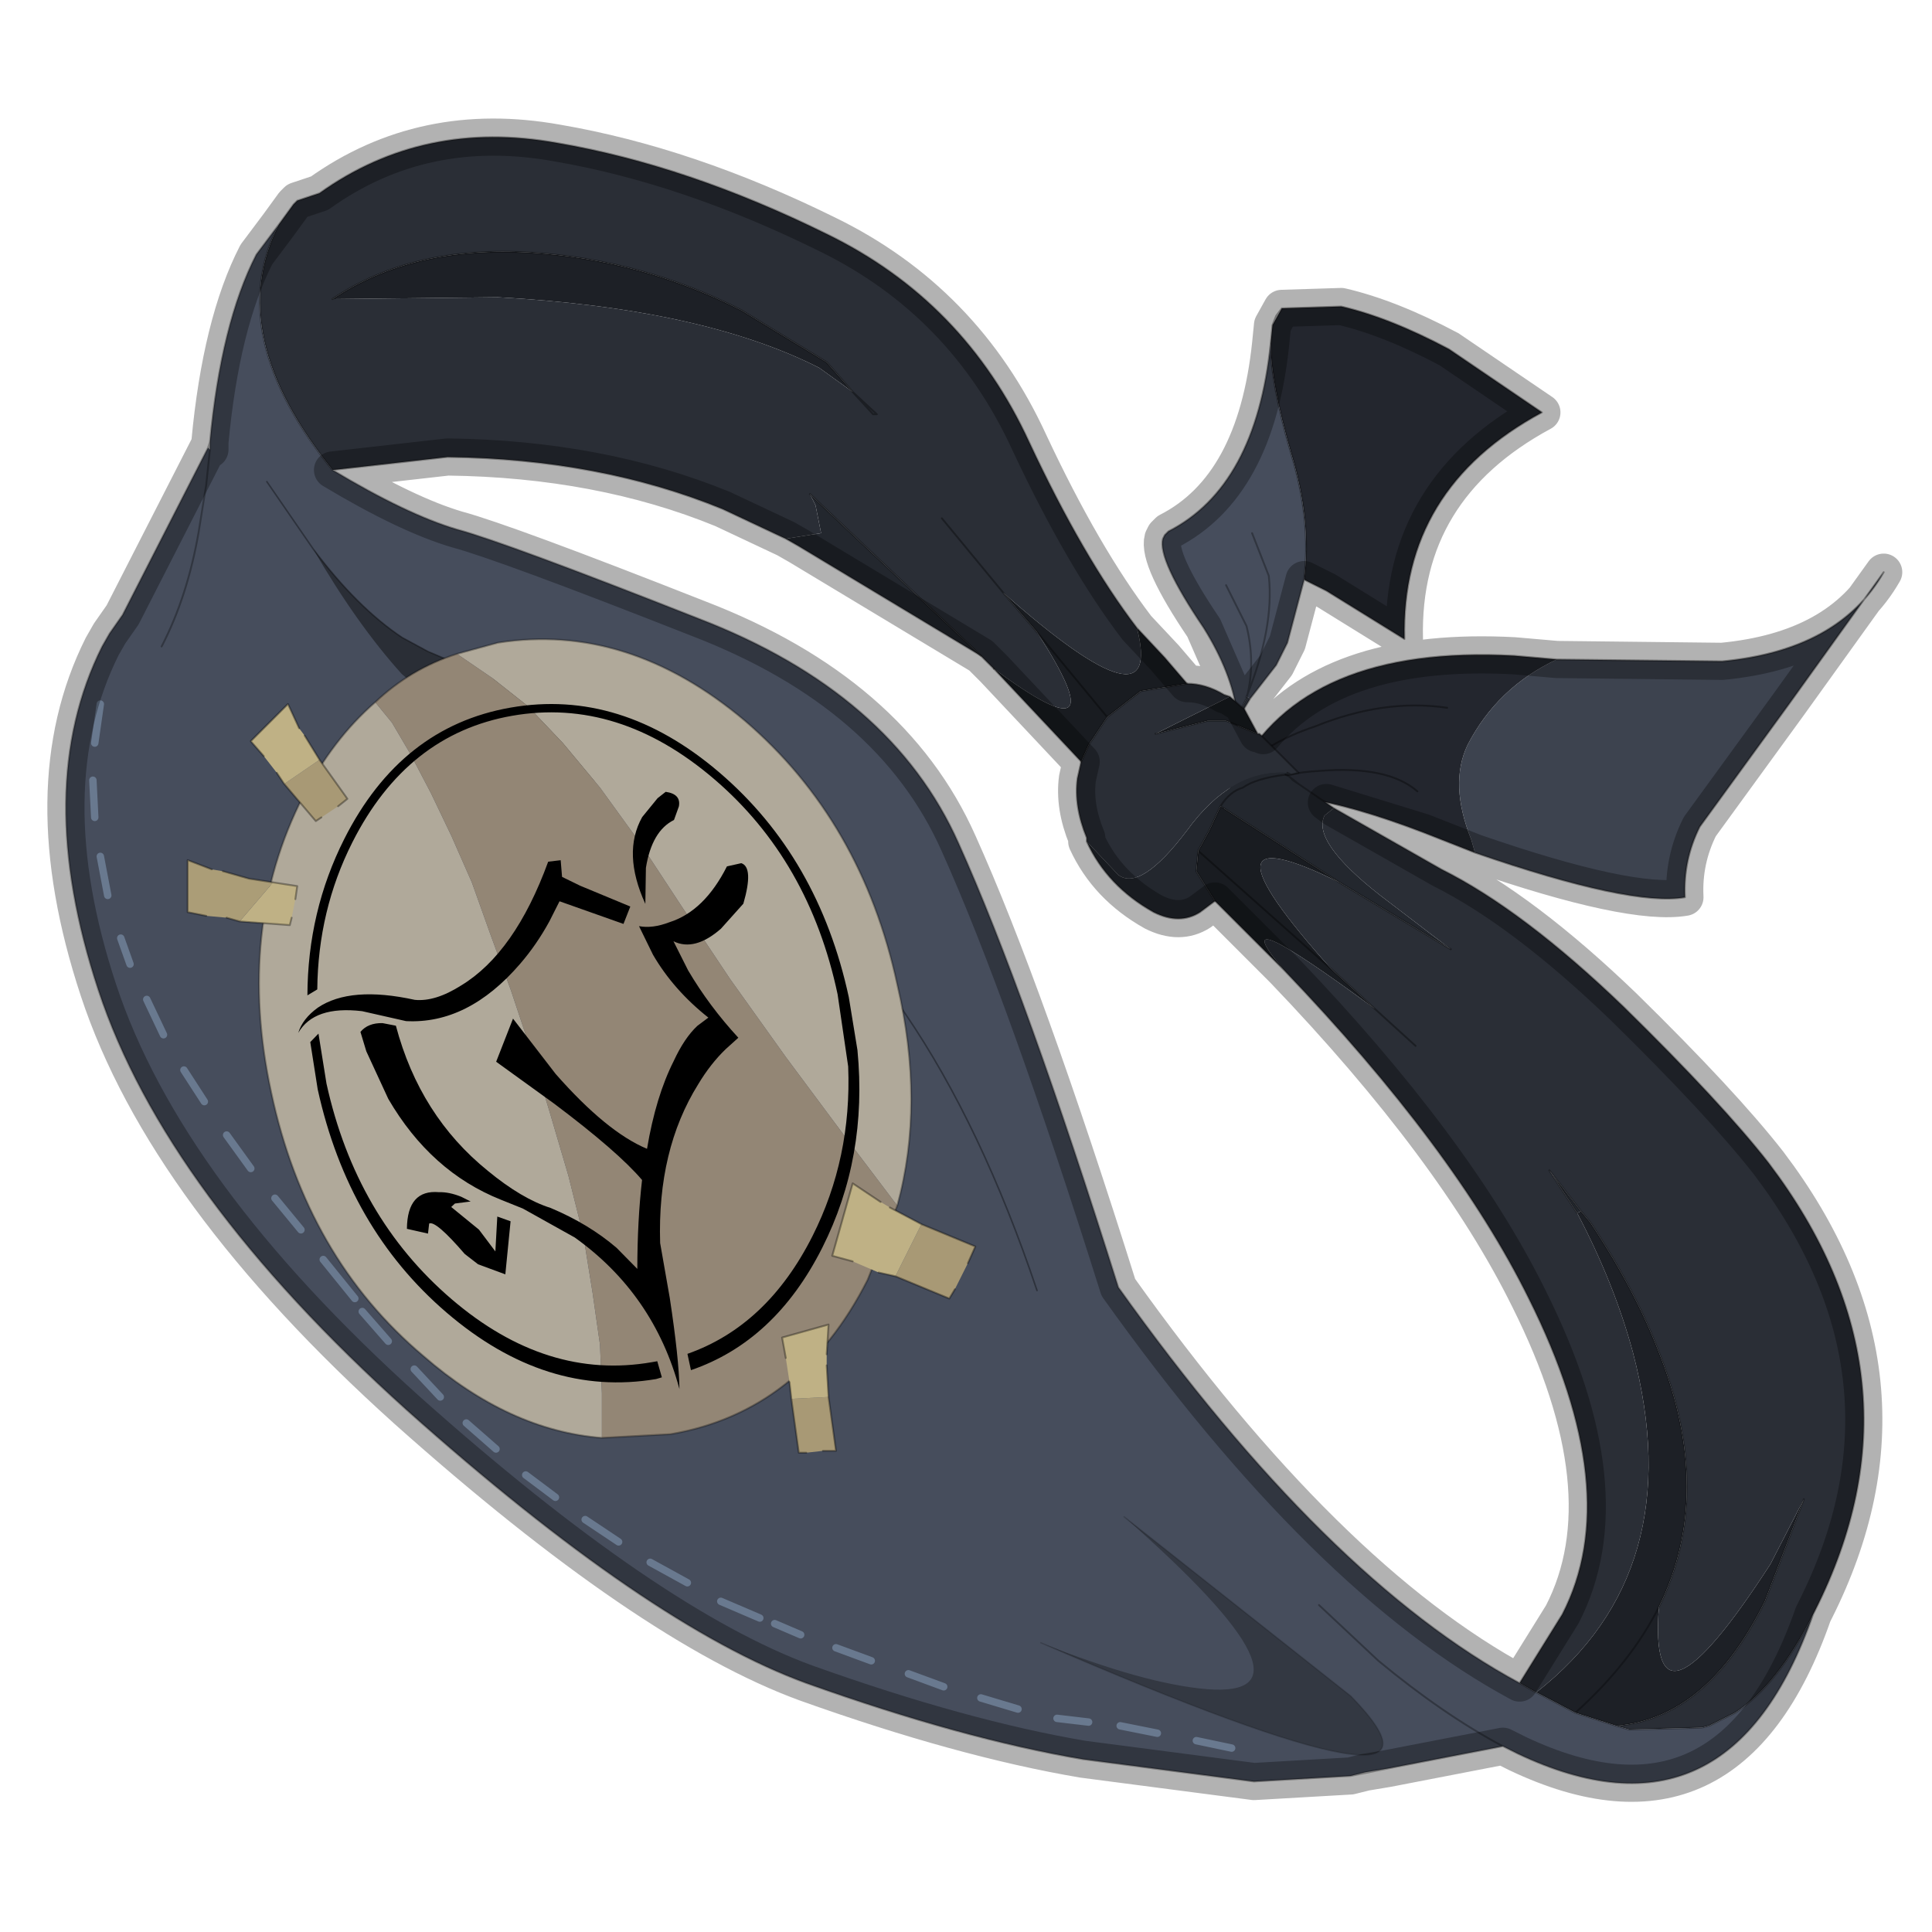 <?xml version="1.0" encoding="UTF-8" standalone="no"?>
<svg xmlns:xlink="http://www.w3.org/1999/xlink" height="520.0px" width="520.0px" xmlns="http://www.w3.org/2000/svg">
  <g transform="matrix(10.0, 0.0, 0.0, 10.0, 0.0, 0.0)">
    <use height="52.0" transform="matrix(1.0, 0.0, 0.0, 1.0, 0.0, 0.0)" width="52.0" xlink:href="#shape0"/>
    <use height="5.2" transform="matrix(0.696, 0.365, -0.351, 0.694, 29.838, 40.606)" width="12.05" xlink:href="#sprite0"/>
    <use height="28.3" transform="matrix(1.0, 0.0, 0.0, 1.0, 2.4, 18.85)" width="30.85" xlink:href="#shape2"/>
    <use height="17.35" transform="matrix(0.744, 0.27, -0.351, 0.694, 7.181, 12.962)" width="36.05" xlink:href="#sprite1"/>
    <use height="21.5" transform="matrix(1.0, 0.0, 0.0, 1.0, 6.95, 17.2)" width="17.55" xlink:href="#shape4"/>
    <use height="34.95" transform="matrix(0.368, 0.315, -0.21, 0.416, 12.943, 15.297)" width="34.95" xlink:href="#sprite2"/>
    <use height="45.3" transform="matrix(1.0, 0.0, 0.0, 1.0, 1.25, 3.2)" width="49.95" xlink:href="#shape6"/>
  </g>
  <defs>
    <g id="shape0" transform="matrix(1.0, 0.0, 0.0, 1.0, 0.0, 0.0)">
      <path d="M52.0 0.0 L52.0 52.0 0.0 52.0 0.0 0.0 52.0 0.0" fill="#33cc33" fill-opacity="0.0" fill-rule="evenodd" stroke="none"/>
      <path d="M34.2 9.25 L34.25 8.75 34.5 8.3 36.1 8.25 Q37.4 8.55 39.0 9.4 L41.5 11.1 Q37.7 13.15 37.8 17.2 L35.7 15.9 35.1 15.6 Q35.3 14.0 34.75 12.2 34.2 10.3 34.2 9.25 M33.3 19.3 L33.3 19.95 33.2 20.2 32.55 21.0 Q31.8 21.7 31.0 21.8 L31.9 20.6 33.3 19.3" fill="#23262e" fill-rule="evenodd" stroke="none"/>
      <path d="M33.65 18.8 L33.5 19.05 33.45 19.15 33.3 19.3 33.3 19.2 33.4 19.1 33.45 19.0 33.55 18.8 33.55 18.75 33.65 18.8 M33.3 19.3 L33.4 19.1 33.3 19.3" fill="#3d434f" fill-rule="evenodd" stroke="none"/>
      <path d="M34.2 9.25 Q34.2 10.3 34.75 12.2 35.3 14.0 35.1 15.6 L34.65 17.3 34.35 17.9 33.65 18.8 33.55 18.75 33.55 18.8 33.45 19.0 33.4 19.1 33.3 19.2 Q33.15 18.1 32.4 16.9 31.15 15.05 31.3 14.5 L31.35 14.4 31.45 14.3 Q33.8 13.1 34.2 9.25 M33.0 15.75 L33.55 16.85 Q33.8 17.85 33.55 18.8 33.8 17.85 33.55 16.85 L33.0 15.75 M33.55 18.75 Q34.3 16.9 34.15 15.5 L33.7 14.35 34.15 15.5 Q34.3 16.9 33.55 18.75" fill="#464d5c" fill-rule="evenodd" stroke="none"/>
      <path d="M35.1 15.6 L35.7 15.9 37.8 17.2 Q37.7 13.15 41.5 11.1 L39.0 9.4 Q37.4 8.55 36.1 8.25 L34.5 8.3 34.25 8.75 34.2 9.25 Q34.2 10.3 34.75 12.2 35.3 14.0 35.1 15.6 L34.65 17.3 34.35 17.9 33.65 18.8 33.5 19.05 33.45 19.15 33.3 19.3 33.3 19.95 33.2 20.2 32.55 21.0 Q31.8 21.7 31.0 21.8 L31.9 20.6 33.3 19.3 33.3 19.2 Q33.15 18.1 32.4 16.9 31.15 15.05 31.3 14.5 L31.35 14.4 31.45 14.3 Q33.8 13.1 34.2 9.25 M34.5 8.3 L34.35 8.5 34.25 8.75" fill="none" stroke="#000000" stroke-linecap="round" stroke-linejoin="round" stroke-opacity="0.353" stroke-width="0.05"/>
      <path d="M33.55 18.8 Q33.8 17.85 33.55 16.85 L33.0 15.75 M33.55 18.75 L33.55 18.8 33.45 19.0 33.4 19.1 33.3 19.3 M33.7 14.35 L34.15 15.5 Q34.3 16.9 33.55 18.75" fill="none" stroke="#000000" stroke-linecap="round" stroke-linejoin="round" stroke-opacity="0.302" stroke-width="0.05"/>
      <path d="M41.9 17.75 L46.35 17.8 Q49.5 17.5 50.7 15.4 L48.15 18.95 45.75 22.25 Q45.3 23.15 45.35 24.15 43.9 24.4 39.7 22.95 L39.6 22.6 Q39.0 21.1 39.5 20.05 40.3 18.5 41.9 17.75" fill="#3d434f" fill-rule="evenodd" stroke="none"/>
      <path d="M39.7 22.95 L38.3 22.4 Q34.5 20.95 33.15 21.65 L32.9 21.75 32.95 21.55 33.3 20.8 Q35.1 17.35 40.75 17.65 L41.9 17.75 Q40.3 18.5 39.5 20.05 39.0 21.1 39.6 22.6 L39.7 22.95 M38.15 21.3 Q37.35 20.6 35.5 20.75 33.8 20.85 33.15 21.65 33.8 20.85 35.5 20.75 37.35 20.6 38.15 21.3 M38.95 19.05 Q37.25 18.8 35.4 19.55 34.05 20.0 33.3 20.8 34.05 20.0 35.4 19.55 37.25 18.8 38.95 19.05" fill="#23262e" fill-rule="evenodd" stroke="none"/>
      <path d="M41.9 17.75 L46.35 17.8 Q49.5 17.5 50.7 15.4 L48.15 18.95 45.75 22.25 Q45.3 23.15 45.35 24.15 43.9 24.4 39.7 22.95 L38.3 22.4 Q34.5 20.95 33.15 21.65 L32.9 21.75 32.95 21.55 33.3 20.8 Q35.1 17.35 40.75 17.65 L41.9 17.75 M33.3 20.8 Q34.05 20.0 35.4 19.55 37.25 18.8 38.95 19.05 M33.15 21.65 Q33.8 20.85 35.5 20.75 37.35 20.6 38.15 21.3" fill="none" stroke="#000000" stroke-linecap="round" stroke-linejoin="round" stroke-opacity="0.353" stroke-width="0.05"/>
      <path d="M39.05 25.55 L37.15 24.1 Q35.3 22.65 35.65 21.95 L35.9 21.75 38.8 23.4 Q41.0 24.5 43.7 27.1 46.35 29.7 47.6 31.3 52.0 37.1 48.85 43.35 L48.8 43.45 Q47.85 45.35 46.7 46.1 L46.0 46.45 45.8 46.5 43.85 46.55 43.5 46.45 Q45.95 46.25 47.5 43.1 L48.55 40.35 47.65 42.1 Q44.35 47.2 44.65 43.25 46.15 40.2 44.65 36.4 44.0 34.7 42.8 32.9 L42.55 32.6 41.7 31.5 42.45 32.65 Q43.45 34.55 43.95 36.4 45.5 42.3 41.35 45.55 L41.25 45.5 40.9 45.3 42.05 43.45 Q43.75 40.15 41.15 34.95 39.15 30.9 34.55 26.1 32.8 24.05 37.0 27.15 L35.85 26.1 Q31.9 21.7 36.05 23.75 L39.05 25.55 M38.1 28.15 L37.0 27.15 38.1 28.15 M7.5 6.05 L7.9 5.5 8.0 5.4 8.6 5.2 Q11.4 3.2 15.0 3.85 18.5 4.45 22.25 6.3 25.95 8.1 27.7 11.9 29.15 15.0 30.6 16.9 31.35 19.8 27.0 15.95 L27.9 17.0 Q30.2 20.55 26.75 18.0 L26.6 17.85 26.4 17.65 21.8 13.3 21.95 13.6 22.1 14.35 21.15 14.5 19.45 13.7 Q16.15 12.35 12.05 12.3 L8.95 12.65 Q6.0 9.0 7.5 6.05 M31.95 18.4 Q32.45 18.4 32.95 18.7 L33.1 18.75 31.1 19.75 32.5 19.4 33.0 19.4 33.85 19.75 33.9 19.75 34.95 20.8 34.75 20.85 34.6 20.85 34.65 20.8 Q33.15 20.7 31.95 22.35 30.7 24.0 30.1 23.55 L29.25 22.65 29.25 22.55 Q28.9 21.7 29.0 20.95 L29.1 20.5 29.3 20.05 29.8 19.3 30.7 18.6 31.95 18.4 M8.95 8.05 L13.4 8.0 Q18.9 8.3 22.05 9.9 L22.95 10.55 22.25 9.75 19.95 8.35 Q17.3 7.0 14.3 6.8 11.1 6.6 8.95 8.05 M22.95 10.55 L23.5 11.15 23.6 11.15 22.95 10.55 23.6 11.15 23.5 11.15 22.95 10.55 M25.35 13.95 L27.0 15.95 25.35 13.95 M34.75 20.85 L34.65 20.8 34.75 20.85" fill="#2a2e36" fill-rule="evenodd" stroke="none"/>
      <path d="M42.55 32.6 L42.8 32.9 Q44.0 34.7 44.65 36.4 46.15 40.2 44.65 43.25 44.35 47.2 47.65 42.1 L48.55 40.35 47.5 43.1 Q45.95 46.25 43.5 46.45 L42.4 46.1 41.35 45.55 Q45.5 42.3 43.95 36.4 43.45 34.55 42.45 32.65 L42.55 32.6 M44.65 43.25 Q43.9 44.75 42.4 46.1 43.9 44.75 44.65 43.25 M22.95 10.55 L22.05 9.9 Q18.9 8.3 13.4 8.0 L8.95 8.05 Q11.1 6.6 14.3 6.8 17.3 7.0 19.95 8.35 L22.25 9.75 22.95 10.55" fill="#1d2026" fill-rule="evenodd" stroke="none"/>
      <path d="M35.9 21.75 L35.65 21.95 Q35.3 22.65 37.15 24.1 L39.05 25.55 36.05 23.75 32.85 21.7 Q33.1 21.3 33.45 21.2 33.8 20.95 34.6 20.85 33.8 20.95 33.45 21.2 33.1 21.3 32.85 21.7 L32.55 22.35 32.25 22.9 32.2 23.45 32.7 24.25 32.3 24.55 Q31.75 24.9 31.05 24.55 29.8 23.85 29.25 22.65 L30.1 23.55 Q30.7 24.0 31.95 22.35 33.15 20.7 34.65 20.8 L34.6 20.85 34.7 20.9 34.8 21.0 34.95 21.1 35.9 21.75 M42.55 32.6 L42.45 32.65 41.7 31.5 42.55 32.6 M26.4 17.65 L21.5 14.7 21.15 14.5 22.1 14.35 21.95 13.6 21.8 13.3 26.4 17.65" fill="#23272e" fill-rule="evenodd" stroke="none"/>
      <path d="M36.05 23.75 Q31.9 21.7 35.85 26.1 L37.0 27.15 Q32.8 24.05 34.55 26.1 L32.75 24.3 32.7 24.25 32.2 23.45 32.25 22.9 32.55 22.35 32.85 21.7 36.05 23.75 M30.6 16.9 L31.35 17.7 31.95 18.4 30.7 18.6 29.8 19.3 29.3 20.05 29.1 20.5 26.75 18.0 Q30.2 20.55 27.9 17.0 L27.0 15.95 Q31.35 19.8 30.6 16.9 M33.1 18.75 L33.5 19.1 33.85 19.75 33.0 19.4 32.5 19.4 31.1 19.75 33.1 18.75 M27.9 17.0 L29.8 19.3 27.9 17.0 M35.85 26.1 L32.25 22.9 35.85 26.1" fill="#191c21" fill-rule="evenodd" stroke="none"/>
      <path d="M43.5 46.45 L43.85 46.55 45.8 46.5 46.0 46.45 46.7 46.1 Q47.85 45.35 48.8 43.45 46.55 49.9 40.85 47.2 L40.45 47.0 37.35 47.6 36.75 47.7 36.35 47.8 33.75 47.95 29.15 47.35 Q25.9 46.8 21.7 45.3 17.45 43.75 10.95 37.95 4.45 32.1 2.65 26.65 0.85 21.2 2.75 17.4 L2.95 17.05 3.3 16.55 5.6 12.05 5.65 12.1 5.65 11.9 Q5.95 8.7 6.9 6.85 L7.5 6.05 Q6.0 9.0 8.95 12.65 10.95 13.85 12.3 14.25 13.6 14.6 18.8 16.65 24.0 18.65 25.8 22.7 27.6 26.7 30.1 34.65 35.7 42.5 40.9 45.3 L41.25 45.5 41.35 45.55 42.4 46.1 43.5 46.45 M4.35 17.4 Q5.05 16.05 5.35 14.3 L5.55 13.05 5.65 12.1 5.55 13.05 5.35 14.3 Q5.05 16.05 4.35 17.4 M35.5 43.2 L37.1 44.7 Q38.85 46.15 40.45 47.0 38.85 46.15 37.1 44.7 L35.5 43.2" fill="#464d5c" fill-rule="evenodd" stroke="none"/>
      <path d="M48.8 43.45 L48.85 43.35 Q52.0 37.1 47.6 31.3 46.35 29.7 43.7 27.1 41.0 24.5 38.8 23.4 L35.9 21.75 34.95 21.1 34.8 21.0 34.7 20.9 34.6 20.85 M42.55 32.6 L42.8 32.9 Q44.0 34.7 44.65 36.4 46.15 40.2 44.65 43.25 M48.55 40.35 L47.5 43.1 Q45.95 46.25 43.5 46.45 L43.85 46.55 45.8 46.5 46.0 46.45 46.7 46.1 Q47.85 45.35 48.8 43.45 46.55 49.9 40.85 47.2 L40.45 47.0 37.35 47.6 36.35 47.8 33.75 47.95 29.15 47.35 Q25.9 46.8 21.7 45.3 17.45 43.75 10.95 37.95 4.45 32.1 2.65 26.65 0.85 21.2 2.75 17.4 L2.95 17.05 3.3 16.55 5.6 12.05 5.65 11.9 Q5.95 8.7 6.9 6.85 L7.5 6.05 7.9 5.5 8.0 5.4 8.6 5.2 Q11.4 3.2 15.0 3.85 18.5 4.45 22.25 6.3 25.95 8.1 27.7 11.9 29.15 15.0 30.6 16.9 L31.35 17.7 31.95 18.4 M42.55 32.6 L41.7 31.5 42.45 32.65 M41.35 45.55 L42.4 46.1 Q43.9 44.75 44.65 43.25 M5.65 11.9 L5.65 12.1 5.55 13.05 5.35 14.3 Q5.05 16.05 4.35 17.4 M8.95 12.65 Q10.95 13.85 12.3 14.25 13.6 14.6 18.8 16.65 24.0 18.65 25.8 22.7 27.6 26.7 30.1 34.65 35.7 42.5 40.9 45.3 L42.05 43.45 Q43.75 40.15 41.15 34.95 39.15 30.9 34.55 26.1 L32.75 24.3 32.7 24.25 M21.15 14.5 L19.45 13.7 Q16.15 12.35 12.05 12.3 L8.95 12.65 Q6.0 9.0 7.5 6.05 M26.4 17.65 L21.5 14.7 21.15 14.5 M29.1 20.5 L26.75 18.0 M34.7 20.9 L34.95 21.1 M40.9 45.3 L41.25 45.5 41.35 45.55 M40.45 47.0 Q38.85 46.15 37.1 44.7 L35.5 43.2 M42.4 46.1 L43.5 46.45 M36.35 47.8 L36.75 47.7 37.35 47.6" fill="none" stroke="#000000" stroke-linecap="round" stroke-linejoin="round" stroke-opacity="0.302" stroke-width="0.05"/>
      <path d="M39.05 25.55 L36.05 23.75 M35.85 26.1 L37.0 27.15 38.1 28.15 M34.6 20.85 Q33.8 20.95 33.45 21.2 33.1 21.3 32.85 21.7 L36.05 23.75 M31.95 18.4 Q32.45 18.4 32.95 18.7 L33.1 18.75 33.5 19.1 33.85 19.75 33.9 19.75 34.95 20.8 34.75 20.85 34.6 20.85 M29.25 22.65 Q29.8 23.85 31.05 24.55 31.75 24.9 32.3 24.55 L32.7 24.25 32.2 23.45 32.25 22.9 32.55 22.35 32.85 21.7 M8.95 8.05 Q11.1 6.6 14.3 6.8 17.3 7.0 19.95 8.35 L22.25 9.75 22.95 10.55 23.6 11.15 23.5 11.15 22.95 10.55 M26.75 18.0 L26.6 17.85 26.4 17.65 M21.8 13.3 L26.4 17.65 M29.25 22.65 L29.25 22.55 Q28.9 21.7 29.0 20.95 L29.1 20.5 M27.9 17.0 L27.0 15.95 25.35 13.95 M31.95 18.4 L30.7 18.6 29.8 19.3 29.3 20.05 29.1 20.5 M29.8 19.3 L27.9 17.0 M33.85 19.75 L33.0 19.4 32.5 19.4 31.1 19.75 M34.65 20.8 L34.75 20.85 M32.25 22.9 L35.85 26.1" fill="none" stroke="#000000" stroke-linecap="round" stroke-linejoin="round" stroke-opacity="0.353" stroke-width="0.05"/>
    </g>
    <g id="sprite0" transform="matrix(1.0, 0.0, 0.0, 1.0, 6.0, 2.6)">
      <use height="5.2" transform="matrix(1.0, 0.0, 0.0, 1.0, -6.0, -2.6)" width="12.05" xlink:href="#shape1"/>
    </g>
    <g id="shape1" transform="matrix(1.0, 0.0, 0.0, 1.0, 6.0, 2.6)">
      <path d="M-6.0 2.6 Q-2.2 2.2 -0.2 1.35 3.75 -0.35 -5.4 -2.6 L4.3 -0.75 Q10.65 1.35 -6.0 2.6" fill="#333842" fill-rule="evenodd" stroke="none"/>
      <path d="M-5.4 -2.6 L4.3 -0.75 Q10.65 1.35 -6.0 2.6" fill="none" stroke="#000000" stroke-linecap="round" stroke-linejoin="round" stroke-opacity="0.153" stroke-width="0.05"/>
    </g>
    <g id="shape2" transform="matrix(1.0, 0.0, 0.0, 1.0, -2.4, -18.85)">
      <path d="M2.7 18.95 L2.55 20.0 M3.95 26.9 L4.4 27.85 M3.25 25.25 L3.5 25.95 M2.7 23.05 L2.9 24.1 M7.4 32.25 L8.1 33.1 M6.1 30.55 L6.75 31.45 M4.95 28.8 L5.5 29.65 M2.5 21.0 L2.55 22.0 M26.4 45.7 L27.4 46.0 M20.85 43.7 L21.55 44.0 M19.4 43.1 L20.45 43.55 M17.5 42.05 L18.5 42.6 M15.75 40.9 L16.65 41.5 M22.5 44.35 L23.45 44.7 M32.2 46.85 L33.15 47.05 M28.45 46.25 L29.3 46.35 M30.15 46.45 L31.15 46.65 M24.45 45.05 L25.4 45.4 M8.7 33.9 L9.55 34.95 M9.75 35.3 L10.45 36.1 M11.15 36.85 L11.85 37.6 M12.55 38.3 L13.35 39.0 M14.15 39.7 L14.95 40.3" fill="none" stroke="#69798f" stroke-linecap="round" stroke-linejoin="round" stroke-width="0.2"/>
    </g>
    <g id="sprite1" transform="matrix(1.0, 0.0, 0.0, 1.0, 18.7, 5.4)">
      <use height="17.35" transform="matrix(1.0, 0.0, 0.0, 1.0, -18.7, -5.4)" width="36.05" xlink:href="#shape3"/>
    </g>
    <g id="shape3" transform="matrix(1.0, 0.0, 0.0, 1.0, 18.7, 5.4)">
      <path d="M-16.25 -3.75 Q-14.0 -2.35 -12.15 -1.9 L-11.15 -1.75 -4.8 -1.4 Q-1.9 -1.3 1.9 0.35 L2.25 0.5 Q5.2 1.8 8.75 4.25 5.65 2.45 3.0 1.55 0.5 0.75 -1.55 0.7 L-9.25 0.15 -11.6 -0.7 Q-13.75 -1.8 -16.25 -3.75" fill="#2a2e36" fill-rule="evenodd" stroke="none"/>
      <path d="M-18.7 -5.4 L-16.25 -3.75 Q-14.0 -2.35 -12.15 -1.9 L-11.15 -1.75 -4.8 -1.4 Q-1.9 -1.3 1.9 0.35 L2.25 0.5 Q5.2 1.8 8.75 4.25 L9.05 4.45 Q13.1 7.2 17.35 11.95" fill="none" stroke="#000000" stroke-linecap="round" stroke-linejoin="round" stroke-opacity="0.353" stroke-width="0.05"/>
    </g>
    <g id="shape4" transform="matrix(1.0, 0.0, 0.0, 1.0, -6.95, -17.2)">
      <path d="M24.15 32.45 L22.75 30.6 21.15 28.45 19.65 26.35 18.35 24.4 17.2 22.65 16.15 21.2 15.15 20.0 14.2 19.0 13.25 18.25 12.3 17.6 13.4 17.3 Q16.9 16.75 20.05 19.4 23.2 22.1 24.15 26.5 24.9 29.7 24.15 32.45 M10.1 18.9 L10.55 19.45 11.05 20.3 11.6 21.35 12.15 22.5 12.7 23.75 13.2 25.15 13.75 26.65 14.3 28.3 14.8 29.95 15.3 31.65 15.7 33.25 15.95 34.8 16.15 36.2 16.2 37.5 16.2 38.65 16.2 38.7 Q13.7 38.5 11.4 36.5 8.25 33.85 7.3 29.4 6.35 25.0 8.15 21.45 8.95 19.9 10.1 18.9" fill="#b0a99a" fill-rule="evenodd" stroke="none"/>
      <path d="M12.3 17.6 L13.25 18.25 14.2 19.0 15.15 20.0 16.15 21.2 17.2 22.65 18.35 24.4 19.65 26.35 21.15 28.45 22.75 30.6 24.15 32.45 23.35 34.45 Q21.55 38.0 18.05 38.6 L16.2 38.7 16.2 38.65 16.2 37.5 16.15 36.2 15.95 34.8 15.7 33.25 15.3 31.65 14.8 29.95 14.3 28.3 13.75 26.65 13.2 25.15 12.7 23.75 12.15 22.5 11.6 21.35 11.05 20.3 10.55 19.45 10.1 18.9 Q11.05 18.0 12.3 17.6" fill="#938675" fill-rule="evenodd" stroke="none"/>
      <path d="M24.15 32.45 Q24.9 29.7 24.15 26.5 23.2 22.1 20.05 19.4 16.9 16.75 13.4 17.3 L12.3 17.6 Q11.05 18.0 10.1 18.9 M16.2 38.7 L18.05 38.6 Q21.55 38.0 23.35 34.45 L24.15 32.45 M16.2 38.7 Q13.7 38.5 11.4 36.5 8.25 33.85 7.3 29.4 6.35 25.0 8.15 21.45 8.95 19.9 10.1 18.9" fill="none" stroke="#000000" stroke-linecap="round" stroke-linejoin="round" stroke-opacity="0.302" stroke-width="0.05"/>
    </g>
    <g id="sprite2" transform="matrix(1.0, 0.0, 0.0, 1.0, 17.45, 17.45)">
      <use height="34.95" transform="matrix(1.0, 0.0, 0.0, 1.0, -17.45, -17.45)" width="34.95" xlink:href="#shape5"/>
    </g>
    <g id="shape5" transform="matrix(1.0, 0.0, 0.0, 1.0, 17.45, 17.45)">
      <path d="M4.6 -12.45 L4.1 -10.45 Q3.35 -8.4 2.0 -8.05 L3.5 -7.3 Q5.5 -6.5 7.8 -6.2 L7.45 -5.2 Q7.05 -3.95 6.95 -2.55 6.55 2.0 9.1 6.1 L11.0 8.2 Q13.05 10.6 13.85 11.95 10.1 8.65 4.6 9.15 L1.2 9.85 -0.15 10.3 Q-4.45 11.75 -8.5 10.1 L-10.85 8.8 -11.65 8.15 Q-11.5 7.45 -10.75 6.9 L-10.0 6.5 Q-6.45 9.65 -1.55 9.5 0.9 9.45 2.6 8.75 4.95 8.0 7.0 8.0 L8.6 8.15 Q7.35 5.95 6.55 3.95 4.6 3.6 0.1 3.9 L-3.95 4.25 -4.2 1.65 -0.6 2.5 Q3.5 3.15 6.0 2.35 5.1 -0.35 5.1 -2.65 5.05 -4.1 5.4 -5.15 L5.75 -5.95 Q3.25 -5.85 1.3 -6.65 L-0.15 -7.4 Q0.6 -7.8 1.3 -8.75 2.8 -10.6 2.8 -13.5 L3.45 -14.2 Q4.2 -14.5 4.6 -12.45 M-2.8 -12.45 L-2.5 -13.9 -2.25 -14.5 Q-1.4 -15.0 -1.2 -14.35 L-1.1 -13.55 Q-1.95 -12.2 -1.3 -10.3 L-0.4 -8.65 Q-2.9 -10.05 -2.8 -12.45 M-1.0 -6.9 L-4.85 -5.45 -4.85 -4.15 Q-4.9 -2.6 -5.25 -1.1 -6.35 3.65 -9.6 5.9 L-12.1 7.15 Q-14.7 8.75 -14.8 10.6 -14.95 9.8 -14.45 8.7 -13.35 6.45 -9.7 4.6 -8.6 3.9 -7.7 2.15 -5.8 -1.4 -6.45 -6.8 L-5.85 -7.35 -5.35 -6.65 -4.2 -6.95 -1.1 -7.95 -1.0 -6.9 M-0.6 14.15 Q-2.95 13.75 -3.2 14.15 L-3.0 14.65 -4.2 15.25 Q-5.2 13.45 -3.5 12.35 -3.0 11.95 -2.25 11.7 L-1.65 11.55 -2.4 12.25 -2.5 12.55 -0.5 12.5 0.9 12.85 0.1 11.2 0.9 10.9 2.0 13.5 0.35 14.1 -0.6 14.15" fill="#000000" fill-rule="evenodd" stroke="none"/>
      <path d="M16.7 -0.1 Q16.7 -5.15 14.15 -9.15 L11.75 -12.0 Q6.85 -16.95 -0.1 -16.95 -7.1 -16.95 -12.05 -12.0 -16.95 -7.1 -16.95 -0.1 -16.95 4.3 -14.95 7.9 L-15.3 8.55 Q-17.45 4.75 -17.45 0.05 -17.45 -7.2 -12.35 -12.3 -7.2 -17.45 0.0 -17.45 7.25 -17.45 12.4 -12.3 L14.2 -10.25 Q17.5 -5.8 17.5 0.05 17.5 6.1 13.95 10.65 L13.35 10.05 Q16.7 5.7 16.7 -0.1 M12.65 12.1 L12.4 12.4 Q7.25 17.5 0.0 17.5 -7.2 17.5 -12.35 12.4 L-13.95 10.55 -13.75 9.85 -12.05 11.8 Q-7.1 16.7 -0.1 16.7 6.85 16.7 11.75 11.8 L12.0 11.55 12.65 12.1" fill="#000000" fill-rule="evenodd" stroke="none"/>
    </g>
    <g id="shape6" transform="matrix(1.0, 0.0, 0.0, 1.0, -1.25, -3.2)">
      <path d="M24.8 32.95 L26.25 33.55 26.05 34.0 25.7 34.7 25.55 34.95 24.1 34.35 24.8 32.95" fill="#a89975" fill-rule="evenodd" stroke="none"/>
      <path d="M23.7 32.35 L23.95 32.5 24.8 32.95 24.1 34.35 23.65 34.25 22.95 33.95 22.4 33.8 22.95 31.85 23.7 32.35" fill="#bfb185" fill-rule="evenodd" stroke="none"/>
      <path d="M23.95 32.5 L24.8 32.95 26.25 33.55 26.05 34.0 M25.7 34.7 L25.55 34.95 24.1 34.35 23.65 34.25 M22.95 33.95 L22.4 33.8 22.95 31.85 23.7 32.35" fill="none" stroke="#000000" stroke-linecap="round" stroke-linejoin="round" stroke-opacity="0.353" stroke-width="0.05"/>
      <path d="M22.3 37.6 L22.5 39.05 22.15 39.05 21.7 39.1 21.5 39.1 21.3 37.65 22.3 37.6" fill="#a89975" fill-rule="evenodd" stroke="none"/>
      <path d="M21.3 37.65 L21.25 37.2 21.15 36.55 21.05 36.0 22.3 35.65 22.25 36.45 22.25 36.75 22.3 37.6 21.3 37.65" fill="#bfb185" fill-rule="evenodd" stroke="none"/>
      <path d="M22.3 37.6 L22.5 39.05 22.15 39.05 M21.7 39.1 L21.5 39.1 21.3 37.65 21.25 37.2 M21.15 36.55 L21.05 36.0 22.3 35.65 22.25 36.45 M22.25 36.75 L22.3 37.6 Z" fill="none" stroke="#000000" stroke-linecap="round" stroke-linejoin="round" stroke-opacity="0.353" stroke-width="0.05"/>
      <path d="M8.6 20.45 L9.35 21.5 9.1 21.7 8.65 22.0 8.5 22.1 7.65 21.1 8.6 20.45" fill="#a89975" fill-rule="evenodd" stroke="none"/>
      <path d="M7.65 21.1 L7.45 20.8 7.1 20.35 6.75 19.95 7.75 18.95 8.05 19.6 8.2 19.8 8.6 20.45 7.65 21.1" fill="#bfb185" fill-rule="evenodd" stroke="none"/>
      <path d="M8.6 20.45 L9.35 21.5 9.1 21.7 M8.65 22.0 L8.5 22.1 7.65 21.1 7.45 20.8 M7.1 20.35 L6.75 19.95 7.75 18.95 8.05 19.6 M8.2 19.8 L8.6 20.45 Z" fill="none" stroke="#000000" stroke-linecap="round" stroke-linejoin="round" stroke-opacity="0.353" stroke-width="0.05"/>
      <path d="M7.35 23.75 L8.0 23.85 7.95 24.2 7.85 24.7 7.8 24.9 6.45 24.8 7.35 23.75" fill="#bfb185" fill-rule="evenodd" stroke="none"/>
      <path d="M7.35 23.75 L6.45 24.8 6.1 24.7 5.55 24.65 5.05 24.55 5.05 23.15 5.7 23.4 6.0 23.45 6.7 23.65 7.35 23.75" fill="#ab9d77" fill-rule="evenodd" stroke="none"/>
      <path d="M7.95 24.2 L8.0 23.85 7.35 23.75 M6.45 24.8 L7.8 24.9 7.85 24.7 M6.0 23.45 L6.7 23.65 7.35 23.75 M5.55 24.65 L5.05 24.55 5.05 23.15 5.7 23.4 M6.45 24.8 L6.1 24.7" fill="none" stroke="#000000" stroke-linecap="round" stroke-linejoin="round" stroke-opacity="0.353" stroke-width="0.05"/>
      <path d="M50.7 15.4 L48.15 18.95 45.75 22.25 Q45.3 23.15 45.35 24.15 43.9 24.4 39.7 22.95 L38.3 22.4 35.7 21.6 35.9 21.75 38.8 23.4 Q41.0 24.5 43.7 27.1 46.35 29.7 47.6 31.3 52.0 37.1 48.85 43.35 L48.8 43.45 Q46.55 49.9 40.85 47.2 L40.45 47.0 37.35 47.6 36.75 47.7 36.35 47.8 33.75 47.95 29.15 47.35 Q25.9 46.8 21.7 45.3 17.45 43.75 10.95 37.95 4.45 32.1 2.65 26.65 0.85 21.2 2.75 17.4 L2.95 17.05 3.3 16.55 5.6 12.05 5.65 12.1 5.65 11.9 Q5.95 8.7 6.9 6.85 L7.5 6.05 7.9 5.5 8.0 5.4 8.6 5.2 Q11.4 3.2 15.0 3.85 18.5 4.45 22.25 6.3 25.95 8.1 27.7 11.9 29.15 15.0 30.6 16.9 L31.35 17.7 31.95 18.4 Q32.45 18.4 32.95 18.7 L33.1 18.75 33.25 18.85 32.4 16.9 Q31.15 15.05 31.3 14.5 L31.35 14.4 31.45 14.3 Q33.8 13.1 34.2 9.25 L34.25 8.75 34.5 8.3 36.1 8.25 Q37.4 8.55 39.0 9.4 L41.5 11.1 Q37.7 13.15 37.8 17.2 L35.7 15.9 35.1 15.6 34.65 17.3 34.35 17.9 33.65 18.8 33.5 19.05 33.5 19.1 33.85 19.75 33.9 19.75 34.0 19.8 Q36.0 17.4 40.75 17.65 L41.9 17.75 46.35 17.8 Q49.5 17.5 50.7 15.4 M8.95 12.65 Q10.95 13.85 12.3 14.25 13.6 14.6 18.8 16.65 24.0 18.65 25.8 22.7 27.6 26.7 30.1 34.65 35.7 42.5 40.9 45.3 L42.05 43.45 Q43.75 40.15 41.15 34.95 39.15 30.9 34.55 26.1 L32.75 24.3 32.7 24.25 32.3 24.55 Q31.75 24.9 31.05 24.55 29.8 23.85 29.25 22.65 L29.25 22.55 Q28.9 21.7 29.0 20.95 L29.1 20.5 26.75 18.0 26.6 17.85 26.4 17.65 21.5 14.7 21.15 14.5 19.45 13.7 Q16.15 12.35 12.05 12.3 L8.95 12.65" fill="none" stroke="#000000" stroke-linecap="round" stroke-linejoin="round" stroke-opacity="0.302" stroke-width="1.0"/>
    </g>
  </defs>
</svg>
